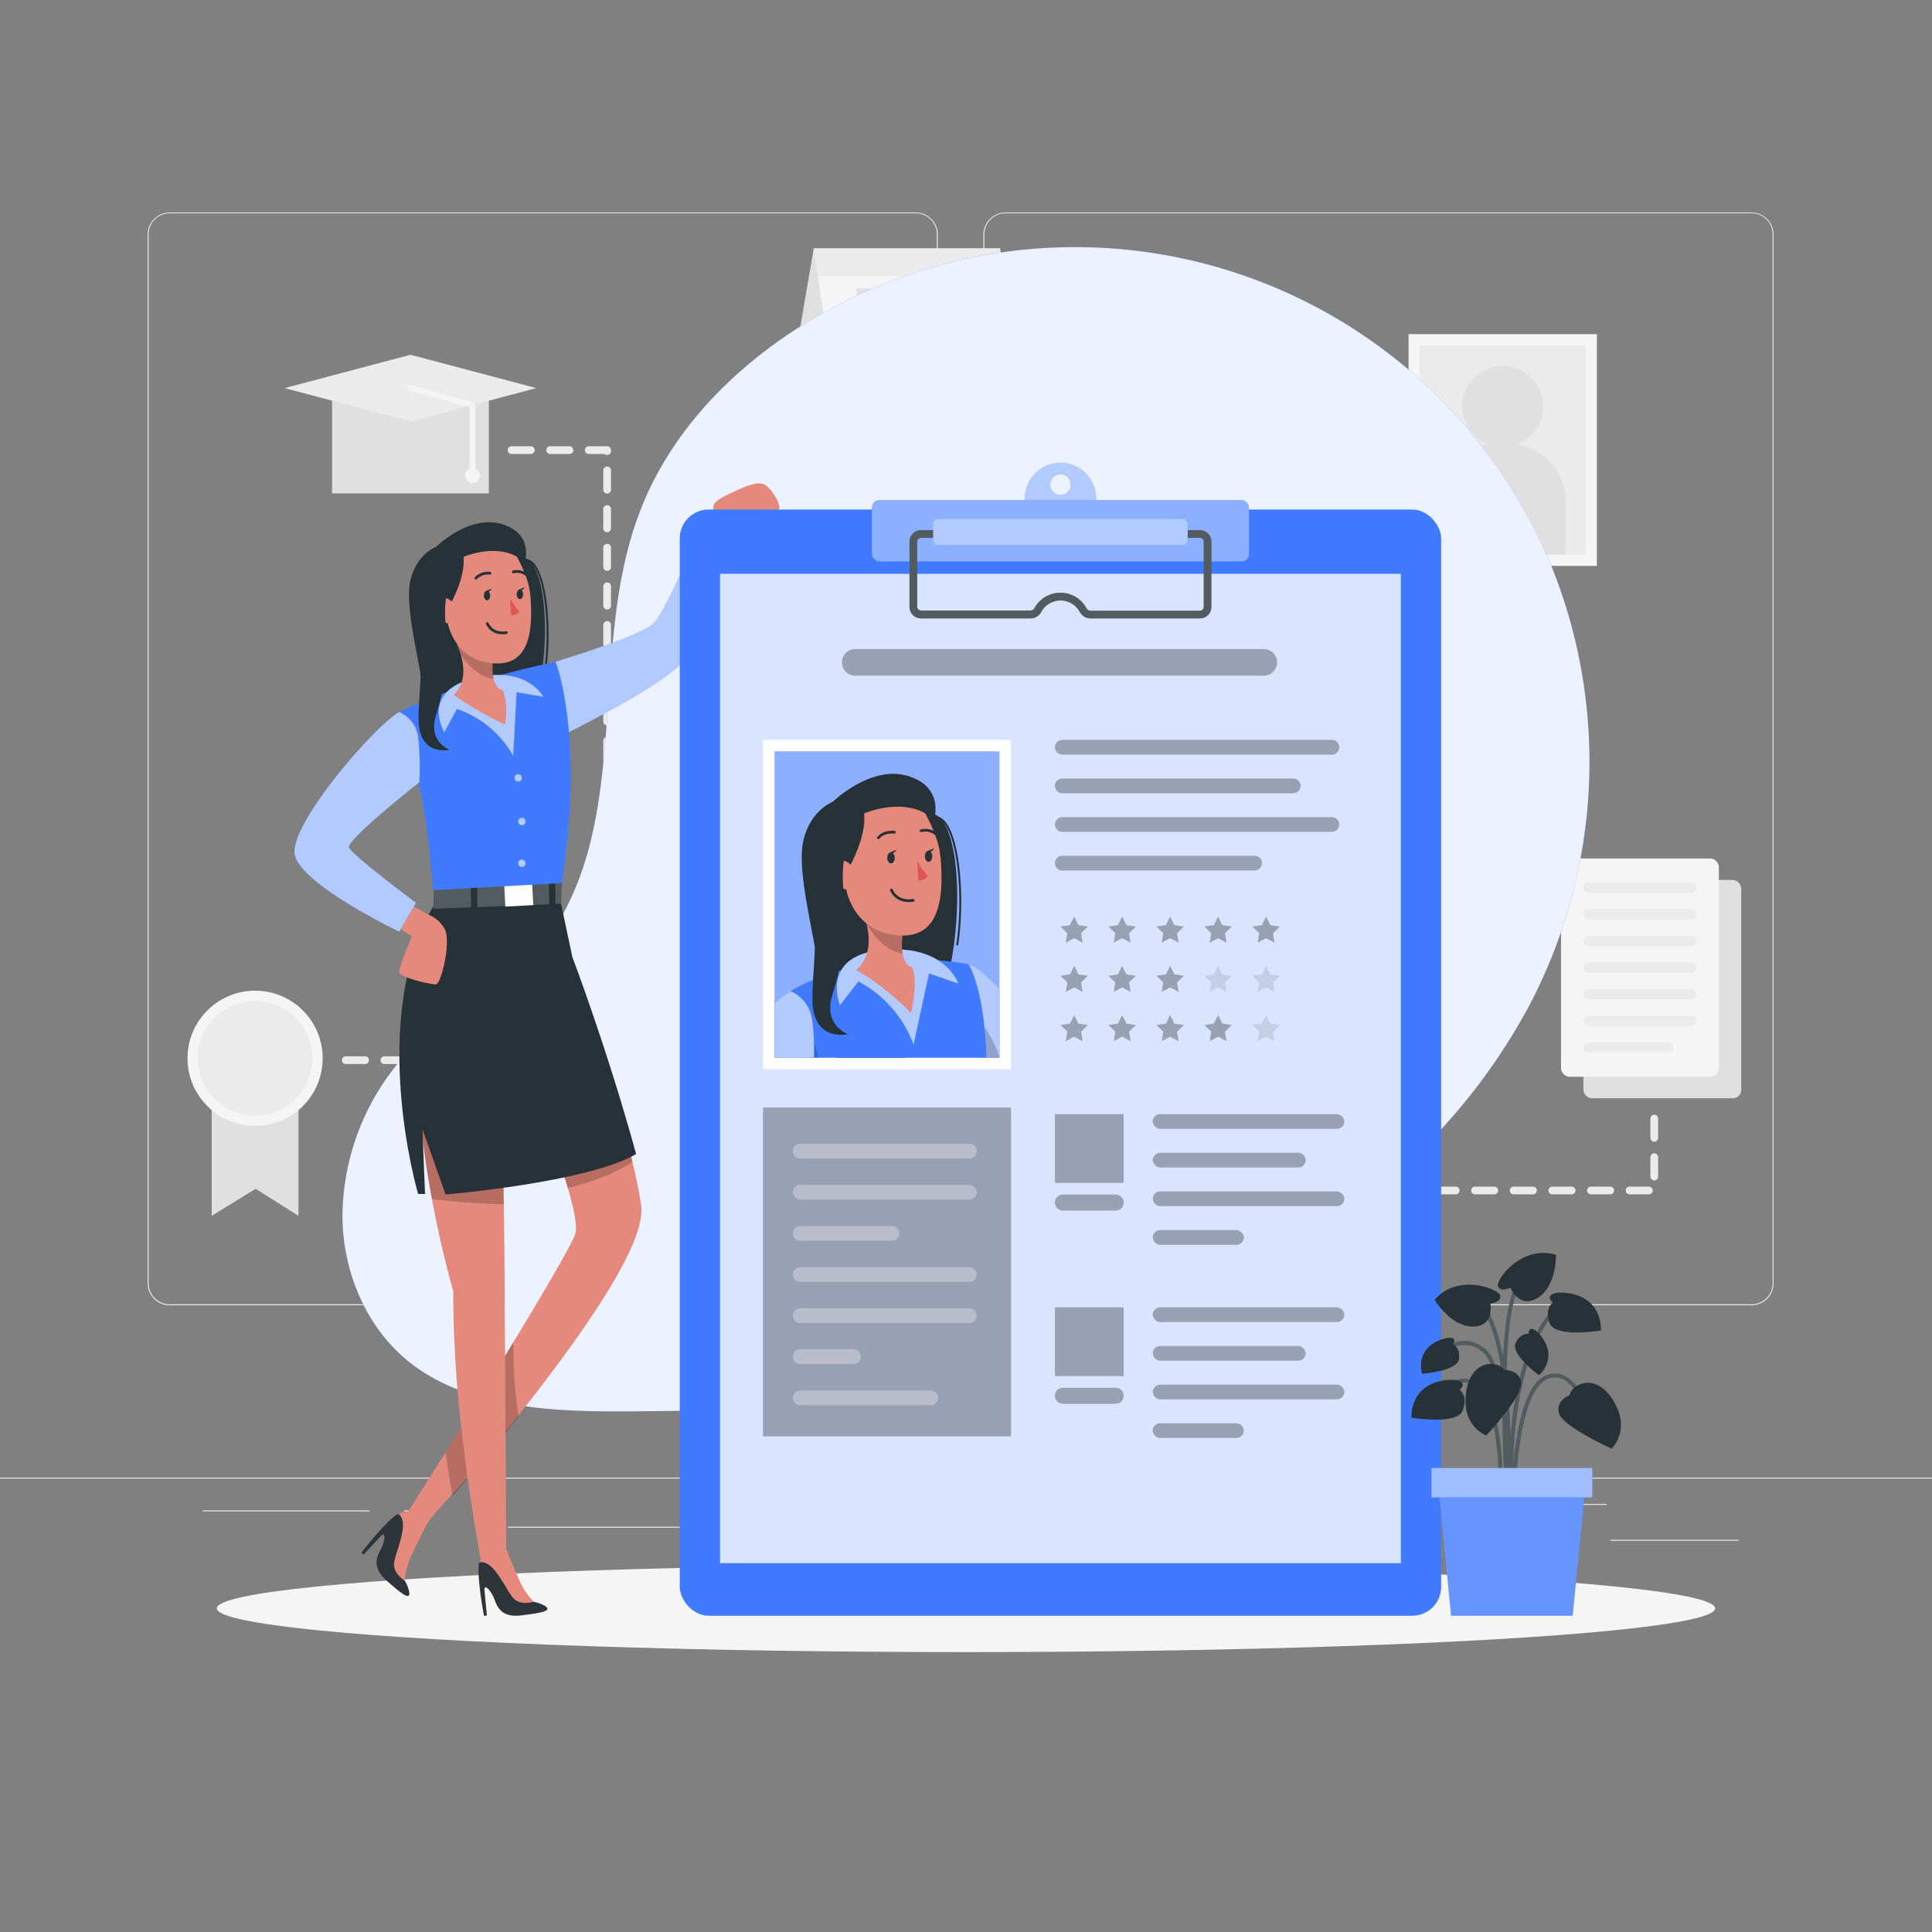 <svg xmlns="http://www.w3.org/2000/svg" viewBox="0 0 500 500"><rect x="0" y="0" width="500" height="500" fill="#808080" stroke="none"/><g id="background-complete"><rect y="382.4" width="500" height="0.25" style="fill:#ebebeb"></rect><rect x="416.78" y="398.49" width="33.12" height="0.25" style="fill:#ebebeb"></rect><rect x="322.53" y="401.21" width="8.69" height="0.25" style="fill:#ebebeb"></rect><rect x="396.59" y="389.21" width="19.19" height="0.25" style="fill:#ebebeb"></rect><rect x="52.46" y="390.89" width="43.19" height="0.25" style="fill:#ebebeb"></rect><rect x="104.56" y="390.89" width="6.33" height="0.25" style="fill:#ebebeb"></rect><rect x="131.47" y="395.11" width="93.68" height="0.25" style="fill:#ebebeb"></rect><path d="M237,337.8H43.91a5.71,5.71,0,0,1-5.7-5.71V60.66A5.71,5.71,0,0,1,43.91,55H237a5.71,5.71,0,0,1,5.71,5.71V332.09A5.71,5.71,0,0,1,237,337.8ZM43.91,55.2a5.46,5.46,0,0,0-5.45,5.46V332.09a5.46,5.46,0,0,0,5.45,5.46H237a5.47,5.47,0,0,0,5.46-5.46V60.66A5.47,5.47,0,0,0,237,55.2Z" style="fill:#ebebeb"></path><path d="M453.31,337.8H260.21a5.72,5.72,0,0,1-5.71-5.71V60.66A5.72,5.72,0,0,1,260.21,55h193.1A5.71,5.71,0,0,1,459,60.66V332.09A5.71,5.71,0,0,1,453.31,337.8ZM260.21,55.2a5.47,5.47,0,0,0-5.46,5.46V332.09a5.47,5.47,0,0,0,5.46,5.46h193.1a5.47,5.47,0,0,0,5.46-5.46V60.66a5.47,5.47,0,0,0-5.46-5.46Z" style="fill:#ebebeb"></path><rect x="364.54" y="86.47" width="48.73" height="59.99" style="fill:#f5f5f5"></rect><rect x="367.41" y="89.33" width="43" height="54.25" style="fill:#ebebeb"></rect><path d="M405.19,129.89v13.69H372.62V129.89A15.09,15.09,0,0,1,385.08,115a10.5,10.5,0,1,1,7.65,0A15.09,15.09,0,0,1,405.19,129.89Z" style="fill:#e0e0e0"></path><rect x="85.94" y="100.44" width="40.57" height="27.24" style="fill:#e0e0e0"></rect><polygon points="106.23 91.81 73.67 100.44 106.23 109.07 138.79 100.44 106.23 91.81" style="fill:#ebebeb"></polygon><path d="M123,121.31v-16.5a.72.72,0,0,0-.53-.69l-16.08-4.37a.72.72,0,0,0-.88.5.71.71,0,0,0,.5.88l15.56,4.23v15.93a1.93,1.93,0,1,0,1.43,0Z" style="fill:#f5f5f5"></path><polygon points="210.59 64.29 203.88 103.47 239.25 103.47 210.59 64.29" style="fill:#e0e0e0"></polygon><polygon points="264.66 103.47 216.45 103.47 210.59 64.29 258.8 64.29 264.66 103.47" style="fill:#f5f5f5"></polygon><polygon points="259.87 71.47 211.66 71.47 210.59 64.29 258.8 64.29 259.87 71.47" style="fill:#ebebeb"></polygon><polygon points="226.29 78.86 222.13 78.86 221.51 74.66 225.66 74.66 226.29 78.86" style="fill:#e0e0e0"></polygon><polygon points="232.62 78.86 228.46 78.86 227.84 74.66 231.99 74.66 232.62 78.86" style="fill:#e0e0e0"></polygon><polygon points="238.95 78.86 234.79 78.86 234.17 74.66 238.32 74.66 238.95 78.86" style="fill:#e0e0e0"></polygon><polygon points="245.28 78.86 241.12 78.86 240.5 74.66 244.65 74.66 245.28 78.86" style="fill:#e0e0e0"></polygon><polygon points="251.61 78.86 247.45 78.86 246.83 74.66 250.98 74.66 251.61 78.86" style="fill:#e0e0e0"></polygon><polygon points="257.94 78.86 253.78 78.86 253.16 74.66 257.31 74.66 257.94 78.86" style="fill:#e0e0e0"></polygon><polygon points="220.85 84.85 216.7 84.85 216.07 80.66 220.23 80.66 220.85 84.85" style="fill:#e0e0e0"></polygon><polygon points="227.19 84.85 223.03 84.85 222.4 80.66 226.56 80.66 227.19 84.85" style="fill:#e0e0e0"></polygon><polygon points="233.51 84.85 229.36 84.85 228.73 80.66 232.89 80.66 233.51 84.85" style="fill:#e0e0e0"></polygon><polygon points="239.84 84.85 235.69 84.85 235.06 80.66 239.22 80.66 239.84 84.85" style="fill:#e0e0e0"></polygon><polygon points="246.17 84.85 242.02 84.85 241.39 80.66 245.55 80.66 246.17 84.85" style="fill:#e0e0e0"></polygon><polygon points="252.5 84.85 248.35 84.85 247.72 80.66 251.88 80.66 252.5 84.85" style="fill:#e0e0e0"></polygon><polygon points="258.83 84.85 254.68 84.85 254.05 80.66 258.21 80.66 258.83 84.85" style="fill:#e0e0e0"></polygon><polygon points="221.75 90.85 217.6 90.85 216.97 86.65 221.12 86.65 221.75 90.85" style="fill:#e0e0e0"></polygon><polygon points="228.08 90.85 223.93 90.85 223.3 86.65 227.45 86.65 228.08 90.85" style="fill:#e0e0e0"></polygon><polygon points="234.41 90.85 230.26 90.85 229.63 86.65 233.78 86.65 234.41 90.85" style="fill:#e0e0e0"></polygon><polygon points="240.74 90.85 236.59 90.85 235.96 86.65 240.11 86.65 240.74 90.85" style="fill:#e0e0e0"></polygon><polygon points="247.07 90.85 242.92 90.85 242.29 86.65 246.44 86.65 247.07 90.85" style="fill:#e0e0e0"></polygon><polygon points="253.4 90.85 249.25 90.85 248.62 86.65 252.77 86.65 253.4 90.85" style="fill:#e0e0e0"></polygon><polygon points="259.73 90.85 255.58 90.85 254.95 86.65 259.1 86.65 259.73 90.85" style="fill:#e0e0e0"></polygon><polygon points="222.65 96.84 218.5 96.84 217.87 92.65 222.02 92.65 222.65 96.84" style="fill:#e0e0e0"></polygon><polygon points="228.98 96.84 224.82 96.84 224.2 92.65 228.35 92.65 228.98 96.84" style="fill:#e0e0e0"></polygon><polygon points="235.31 96.84 231.15 96.84 230.53 92.65 234.68 92.65 235.31 96.84" style="fill:#e0e0e0"></polygon><polygon points="241.64 96.84 237.48 96.84 236.86 92.65 241.01 92.65 241.64 96.84" style="fill:#e0e0e0"></polygon><polygon points="247.97 96.84 243.81 96.84 243.19 92.65 247.34 92.65 247.97 96.84" style="fill:#e0e0e0"></polygon><polygon points="254.3 96.84 250.14 96.84 249.51 92.65 253.67 92.65 254.3 96.84" style="fill:#e0e0e0"></polygon><rect x="409.78" y="227.74" width="40.85" height="56.49" rx="2.19" style="fill:#e0e0e0"></rect><rect x="403.99" y="222.18" width="40.85" height="56.49" rx="2.19" style="fill:#f5f5f5"></rect><path d="M437.72,231.07H411.11a1.32,1.32,0,0,1-1.33-1.33h0a1.33,1.33,0,0,1,1.33-1.33h26.61a1.33,1.33,0,0,1,1.33,1.33h0A1.32,1.32,0,0,1,437.72,231.07Z" style="fill:#ebebeb"></path><path d="M437.72,238H411.11a1.33,1.33,0,0,1-1.33-1.33h0a1.33,1.33,0,0,1,1.33-1.34h26.61a1.33,1.33,0,0,1,1.33,1.34h0A1.33,1.33,0,0,1,437.72,238Z" style="fill:#ebebeb"></path><path d="M437.72,244.86H411.11a1.32,1.32,0,0,1-1.33-1.33h0a1.33,1.33,0,0,1,1.33-1.33h26.61a1.33,1.33,0,0,1,1.33,1.33h0A1.32,1.32,0,0,1,437.72,244.86Z" style="fill:#ebebeb"></path><path d="M437.72,251.76H411.11a1.33,1.33,0,0,1-1.33-1.33h0a1.33,1.33,0,0,1,1.33-1.34h26.61a1.33,1.33,0,0,1,1.33,1.34h0A1.33,1.33,0,0,1,437.72,251.76Z" style="fill:#ebebeb"></path><path d="M437.72,258.65H411.11a1.32,1.32,0,0,1-1.33-1.33h0a1.32,1.32,0,0,1,1.33-1.33h26.61a1.32,1.32,0,0,1,1.33,1.33h0A1.32,1.32,0,0,1,437.72,258.65Z" style="fill:#ebebeb"></path><path d="M437.72,265.55H411.11a1.33,1.33,0,0,1-1.33-1.34h0a1.33,1.33,0,0,1,1.33-1.33h26.61a1.33,1.33,0,0,1,1.33,1.33h0A1.33,1.33,0,0,1,437.72,265.55Z" style="fill:#ebebeb"></path><path d="M431.72,272.44H411.11a1.33,1.33,0,0,1-1.33-1.33h0a1.32,1.32,0,0,1,1.33-1.33h20.61a1.32,1.32,0,0,1,1.33,1.33h0A1.33,1.33,0,0,1,431.72,272.44Z" style="fill:#ebebeb"></path><line x1="388.45" y1="149.08" x2="388.45" y2="151.58" style="fill:none;stroke:#ebebeb;stroke-linecap:round;stroke-linejoin:round;stroke-width:2px"></line><line x1="388.45" y1="156.45" x2="388.45" y2="192.98" style="fill:none;stroke:#ebebeb;stroke-linecap:round;stroke-linejoin:round;stroke-width:2px;stroke-dasharray:4.872,4.872"></line><polyline points="388.45 195.42 388.45 197.92 385.95 197.92" style="fill:none;stroke:#ebebeb;stroke-linecap:round;stroke-linejoin:round;stroke-width:2px"></polyline><line x1="380.97" y1="197.92" x2="293.85" y2="197.92" style="fill:none;stroke:#ebebeb;stroke-linecap:round;stroke-linejoin:round;stroke-width:2px;stroke-dasharray:4.978,4.978"></line><polyline points="291.36 197.92 288.86 197.92 288.86 200.42" style="fill:none;stroke:#ebebeb;stroke-linecap:round;stroke-linejoin:round;stroke-width:2px"></polyline><line x1="288.86" y1="205.73" x2="288.86" y2="213.7" style="fill:none;stroke:#ebebeb;stroke-linecap:round;stroke-linejoin:round;stroke-width:2px;stroke-dasharray:5.313,5.313"></line><polyline points="288.86 216.36 288.86 218.86 286.36 218.86" style="fill:none;stroke:#ebebeb;stroke-linecap:round;stroke-linejoin:round;stroke-width:2px"></polyline><line x1="280.83" y1="218.86" x2="272.52" y2="218.86" style="fill:none;stroke:#ebebeb;stroke-linecap:round;stroke-linejoin:round;stroke-width:2px;stroke-dasharray:5.537,5.537"></line><line x1="269.75" y1="218.86" x2="267.25" y2="218.86" style="fill:none;stroke:#ebebeb;stroke-linecap:round;stroke-linejoin:round;stroke-width:2px"></line><polyline points="428.12 289.48 428.12 308.09 288.86 308.09 288.86 249.09 269.09 249.09" style="fill:none;stroke:#ebebeb;stroke-linecap:round;stroke-linejoin:round;stroke-width:2px;stroke-dasharray:5"></polyline><polyline points="269.09 84.85 295.97 84.85 295.97 189.15 246.83 189.15" style="fill:none;stroke:#ebebeb;stroke-linecap:round;stroke-linejoin:round;stroke-width:2px;stroke-dasharray:5"></polyline><polyline points="132.38 116.49 157.13 116.49 157.13 220.08 194.47 220.08" style="fill:none;stroke:#ebebeb;stroke-linecap:round;stroke-linejoin:round;stroke-width:2px;stroke-dasharray:5"></polyline><polygon points="77.25 314.66 66.16 307.66 54.79 314.66 54.79 277.28 77.25 277.28 77.25 314.66" style="fill:#e0e0e0"></polygon><circle cx="66.02" cy="273.88" r="17.49" transform="translate(-174.33 126.9) rotate(-45)" style="fill:#f5f5f5"></circle><circle cx="66.02" cy="273.88" r="14.85" transform="translate(-174.33 126.9) rotate(-45)" style="fill:#ebebeb"></circle><polyline points="89.48 274.37 166.63 274.37 166.63 249.09 194.47 249.09" style="fill:none;stroke:#ebebeb;stroke-linecap:round;stroke-linejoin:round;stroke-width:2px;stroke-dasharray:5"></polyline></g><g id="background-simple"><path d="M189.12,98.34a119.45,119.45,0,0,1,17.43-13.48,133.33,133.33,0,0,1,195.12,62.05A135.32,135.32,0,0,1,396,259.79c-41.29,77.84-141.23,104.67-223.1,105.37-21.16.18-47.85,1.44-65.72-11.69-12-8.82-18.56-24-18.55-38.91A63,63,0,0,1,104,274c10.76-12.36,27.69-17.48,37.44-30.79,22.49-30.71,10.51-74.77,24-110.37C170.38,119.62,178.8,108,189.12,98.34Z" style="fill:#407BFF"></path><path d="M189.12,98.34a119.45,119.45,0,0,1,17.43-13.48,133.33,133.33,0,0,1,195.12,62.05A135.32,135.32,0,0,1,396,259.79c-41.29,77.84-141.23,104.67-223.1,105.37-21.16.18-47.85,1.44-65.72-11.69-12-8.82-18.56-24-18.55-38.91A63,63,0,0,1,104,274c10.76-12.36,27.69-17.48,37.44-30.79,22.49-30.71,10.51-74.77,24-110.37C170.38,119.62,178.8,108,189.12,98.34Z" style="fill:#fff;opacity:0.9;isolation:isolate"></path></g><g id="Shadow"><ellipse id="path" cx="250" cy="416.24" rx="193.89" ry="11.32" style="fill:#f5f5f5"></ellipse></g><g id="Character"><path d="M112.78,141.55s-5,1.85-6.58,8.7,2.62,21.63,3.29,28.62-7,21.16,12.93,22.45,22.81-53.09,13.58-56.89S112.78,141.55,112.78,141.55Z" style="fill:#263238"></path><path d="M135.06,145.22c5.56-2.62,7.94,15.48,6,28.54" style="fill:none;stroke:#263238;stroke-linecap:round;stroke-linejoin:round;stroke-width:0.5px"></path><path d="M182.33,137.91l2.37-6.52s-1-1.19,3.56-3.37,7.34-3.36,9.21-2.77,4.44,4.8,4.24,6.26S189.05,135,189.05,135l-1.78,5Z" style="fill:#e4897b"></path><path d="M143.78,171.25s21.76-6.53,25.32-9.87,13.63-28.22,13.63-28.22l7.31,3s-7.49,28.9-13.82,35.59-30.66,18.55-30.66,18.55Z" style="fill:#407BFF"></path><path d="M143.78,171.25s21.76-6.53,25.32-9.87,13.63-28.22,13.63-28.22l7.31,3s-7.49,28.9-13.82,35.59-30.66,18.55-30.66,18.55Z" style="fill:#fff;opacity:0.6;isolation:isolate"></path><path d="M104.42,393.06l4.83,2.84a92.41,92.41,0,0,1,7.34-8.7h0c1.4-1.48,2.87-3.12,4.4-4.88,3.06-3.51,6.37-7.52,9.84-11.83l3.11-3.89C146,351.38,159.1,333.5,164,321.41c1.52-3.76,2.26-7,1.93-9.34-1-7.22-3.8-18.09-7-28.59-4.88-16.05-10.37-31.26-10.37-31.26l-13.49,22.85s4.14,9.87,7.91,20.38c3.71,10.32,7.06,21.27,5.82,24.12-.12.28-.27.61-.44,1-2.24,4.64-8.44,15.15-15.48,26.76l-2.15,3.53c-3.78,6.2-7.71,12.57-11.35,18.42-1.42,2.3-2.8,4.52-4.11,6.62C109.05,385.83,104.42,393.06,104.42,393.06Z" style="fill:#e4897b"></path><path d="M134.22,366.59c-6.38,8-12.51,15.3-17.07,20.6-.65-3.26-1.31-7.12-1.83-11.33,5.27-8.46,11.72-18.9,17.58-28.57A110.64,110.64,0,0,0,134.22,366.59Z" style="opacity:0.2;isolation:isolate"></path><path d="M110.14,300.47c1.67,11.39,4,21.71,5.6,27.86.93,3.69,1.56,5.87,1.56,5.87a308.47,308.47,0,0,0,2.06,35c.51,4.58,1.06,9,1.63,13.07,2.1,15.14,4.31,26,4.31,26l5.75-.75-.22-37.09-.12-19.66-.16-26.75-.06-4.66-.28-20.34-.41-30-20-9C107.12,271.47,108.12,286.75,110.14,300.47Z" style="fill:#e4897b"></path><path d="M163.66,300.66c-5.11,3.53-12,5.65-16.73,6.79-1.09-3.73-2.5-7.92-4-12-3.77-10.51-7.91-20.38-7.91-20.38l13.49-22.85s5.49,15.21,10.37,31.26C160.7,289.32,162.36,295.28,163.66,300.66Z" style="opacity:0.2;isolation:isolate"></path><path d="M130.38,311.66a185,185,0,0,1-18.59-1.34c-.58-3.13-1.15-6.44-1.65-9.85-2-13.72-3-29-.34-40.4l20,9,.41,30Z" style="opacity:0.2;isolation:isolate"></path><path d="M164.63,298.67c-12.51,7.35-49.31,10.47-49.31,10.47l-6-16.92L110,309h-1.79s-13.44-45.5,4.42-75.32l32-2.47,3.5,16.48S157.11,271.27,164.63,298.67Z" style="fill:#263238"></path><path d="M141.16,415.69a9.06,9.06,0,0,0-3.06-1.14h0s-3.54-2.63-6.34-11.68l-4.21-.48a3.49,3.49,0,0,0-3.48,2,1.9,1.9,0,0,0-.18.57,24,24,0,0,0,0,3.06,85.44,85.44,0,0,0,1.38,10.17l.74-.1-.62-6.42c-.2-2.18,1.82.12,2.63,2.39s2.16,4.6,6.92,4C140.49,417.39,142.76,416.85,141.16,415.69Z" style="fill:#2e353a"></path><path d="M130.6,399.67s1.5,4.09,3.5,8.59a19.58,19.58,0,0,0,4,6.29s-3.48,1.13-5.35-1.05-5.09-10.05-8.68-9.14a8.21,8.21,0,0,1,.8-1.83C125.41,401.64,130.6,399.67,130.6,399.67Z" style="fill:#e4897b"></path><path d="M105.93,412.14a8.93,8.93,0,0,0-1.18-3.06h0s-.37-4.39,4.55-12.48l-2.43-3.47a3.49,3.49,0,0,0-3.78-1.31,2.24,2.24,0,0,0-.55.24,24.72,24.72,0,0,0-2.3,2,85,85,0,0,0-6.7,7.78l.57.48,4.4-4.72c1.5-1.59,1.11,1.45-.05,3.55s-2,4.67,1.56,7.87C104.21,412.76,106.12,414.1,105.93,412.14Z" style="fill:#2e353a"></path><path d="M110.93,393.6s-2.07,3.84-4.12,8.32a19.7,19.7,0,0,0-2.06,7.16s-3.14-1.85-2.75-4.7,4.15-10.46,1.09-12.56a8.66,8.66,0,0,1,1.9-.61C106,391,110.93,393.6,110.93,393.6Z" style="fill:#e4897b"></path><polygon points="112.3 230.37 112.12 235.2 145.19 233.91 145.41 228.2 112.3 230.37" style="fill:#263238"></polygon><polygon points="112.3 230.37 112.12 235.2 145.19 233.91 145.41 228.2 112.3 230.37" style="fill:#fff;opacity:0.2;isolation:isolate"></polygon><rect x="121.87" y="228.77" width="1.64" height="8.35" transform="translate(-3.1 1.66) rotate(-0.77)" style="fill:#263238"></rect><rect x="130.63" y="228.95" width="7.24" height="5.49" transform="translate(-11.78 7.24) rotate(-2.96)" style="fill:#fff"></rect><rect x="142.1" y="227.31" width="1.64" height="8.35" transform="translate(-3.05 1.91) rotate(-0.76)" style="fill:#263238"></rect><path d="M103.32,232.41l7.56,4.32a8,8,0,0,1,4.15,3.59c1.85,3-.81,14.44-2.25,14.44s-9.57-1.78-9.46-3.36,3.26-9.1,3.26-9.1l-7.31-4.55Z" style="fill:#e4897b"></path><path d="M112.12,230.36s-2-29.32-8.8-46.08c0,0,14-7.52,40.46-13,0,0,7.58,18.45,1.63,57.27Z" style="fill:#407BFF"></path><circle cx="134.11" cy="201.32" r="0.94" style="fill:#fff;opacity:0.6;isolation:isolate"></circle><path d="M136,212.7a.95.95,0,0,1-1.89,0,.95.95,0,1,1,1.89,0Z" style="fill:#fff;opacity:0.6;isolation:isolate"></path><path d="M136,223.51a.95.95,0,0,1-1.89,0,.95.95,0,1,1,1.89,0Z" style="fill:#fff;opacity:0.6;isolation:isolate"></path><path d="M103.32,184.28c-6.22,3.42-28.77,29.34-27,37.05s27,19.78,27,19.78l4.33-7.47s-16.52-12.31-17.31-14.29,18.18-16.9,18.18-16.9a66,66,0,0,0-.35-11.87A8.13,8.13,0,0,0,103.32,184.28Z" style="fill:#407BFF"></path><path d="M103.32,184.28c-6.22,3.42-28.77,29.34-27,37.05s27,19.78,27,19.78l4.33-7.47s-16.52-12.31-17.31-14.29,18.18-16.9,18.18-16.9a66,66,0,0,0-.35-11.87A8.13,8.13,0,0,0,103.32,184.28Z" style="fill:#fff;opacity:0.6;isolation:isolate"></path><path d="M115,189.48s-6.33-10.34,7.52-13.91,18.07,4.75,18.07,4.75l-6.9-1.19-.87,16.49a26.46,26.46,0,0,0-14.57-12.14Z" style="fill:#407BFF"></path><path d="M115,189.48s-6.33-10.34,7.52-13.91,18.07,4.75,18.07,4.75l-6.9-1.19-.87,16.49a26.46,26.46,0,0,0-14.57-12.14Z" style="fill:#fff;opacity:0.6;isolation:isolate"></path><path d="M130.73,187.51a90.45,90.45,0,0,1-13.3-7.65c3.25-3.06,2.66-7.58,1.83-10.4a16.16,16.16,0,0,0-1-2.6l9.57,1.79a27.54,27.54,0,0,0-.37,4,12.07,12.07,0,0,0,.27,3c.65,2.86,2.28,2.9,2.28,2.9C131.71,181.68,130.73,187.51,130.73,187.51Z" style="fill:#e4897b"></path><path d="M127.48,172.68a12.07,12.07,0,0,0,.27,3c-3.8-.5-6.68-3.54-8.49-6.18a16.16,16.16,0,0,0-1-2.6l9.57,1.79A27.54,27.54,0,0,0,127.48,172.68Z" style="opacity:0.2;isolation:isolate"></path><path d="M125.58,141.71c10.31,0,11.17,5,11.76,13.57.74,10.72-1.65,18.34-12.06,16C111.15,168.16,111.75,141.71,125.58,141.71Z" style="fill:#e4897b"></path><path d="M132,154.8a17.49,17.49,0,0,0,2.42,3.46,2.31,2.31,0,0,1-2.2.94Z" style="fill:#de5753"></path><path d="M126.87,154.11c0,.68-.35,1.24-.8,1.25s-.84-.53-.85-1.22.34-1.24.79-1.25S126.85,153.42,126.87,154.11Z" style="fill:#263238"></path><path d="M125.83,152.92l1.47-.61S126.59,153.58,125.83,152.92Z" style="fill:#263238"></path><path d="M135.37,153.79c0,.68-.35,1.24-.8,1.25s-.84-.54-.85-1.22.34-1.25.8-1.26S135.35,153.1,135.37,153.79Z" style="fill:#263238"></path><path d="M134.33,152.6l1.47-.61S135.09,153.25,134.33,152.6Z" style="fill:#263238"></path><path d="M126.8,148.36a4.35,4.35,0,0,0-3.62,1.25" style="fill:none;stroke:#263238;stroke-linecap:round;stroke-linejoin:round;stroke-width:0.708px"></path><path d="M132.85,148a3.9,3.9,0,0,1,3.32.69" style="fill:none;stroke:#263238;stroke-linecap:round;stroke-linejoin:round;stroke-width:0.708px"></path><path d="M116.62,156.23s3.91-6.84,3.33-12.12c0,0,5.88-6.06,13.79-.07,0,0,3.3,5.69,3.51,10.12,0,0,1.64-14.87-12.67-15.24s-14.3,20.58-6.92,26.84C117.66,165.76,114.2,160.5,116.62,156.23Z" style="fill:#263238"></path><path d="M118,158a3.65,3.65,0,0,0-3.93-3.35c-2.58.28-3.82,5.57,2.6,6.86C117.57,161.68,118.09,160.79,118,158Z" style="fill:#e4897b"></path><path d="M131.05,163.71s-3.49.79-4.93-2.33" style="fill:none;stroke:#263238;stroke-linecap:round;stroke-linejoin:round;stroke-width:0.708px"></path><path d="M120,144.11s9.52-4.22,15.82,1.35c0,0,2.47-7.34-6-9.84s-17,5.93-17,5.93Z" style="fill:#263238"></path><path d="M120,144.11s-5.55,5.48-4.75,16.4-.25,17.81-2.42,24.64,3.51,8.87,3.51,8.87-6.47,1.6-7.8-5.33c-.88-4.54,1.2-14.38.16-26.1S111.78,142.58,120,144.11Z" style="fill:#263238"></path></g><g id="Clipboard"><path d="M274.45,119.78a9.2,9.2,0,1,0,9.2,9.2A9.2,9.2,0,0,0,274.45,119.78Zm0,8.31a2.67,2.67,0,1,1,2.67-2.67A2.67,2.67,0,0,1,274.45,128.09Z" style="fill:#407BFF"></path><path d="M274.45,119.78a9.2,9.2,0,1,0,9.2,9.2A9.2,9.2,0,0,0,274.45,119.78Zm0,8.31a2.67,2.67,0,1,1,2.67-2.67A2.67,2.67,0,0,1,274.45,128.09Z" style="fill:#fff;opacity:0.6;isolation:isolate"></path><rect x="175.92" y="131.86" width="197.05" height="286.3" rx="7.49" style="fill:#407BFF"></rect><rect x="186.35" y="148.5" width="176.19" height="256.04" style="fill:#fff;opacity:0.8;isolation:isolate"></rect><rect x="225.66" y="129.42" width="97.58" height="15.88" rx="1.93" style="fill:#407BFF"></rect><rect x="225.66" y="129.42" width="97.58" height="15.88" rx="1.93" style="fill:#fff;opacity:0.4;isolation:isolate"></rect><path d="M310.52,160.05H282.28a3.15,3.15,0,0,1-2.82-1.64,5.67,5.67,0,0,0-10,0,3.16,3.16,0,0,1-2.82,1.64H238.37a3,3,0,0,1-3-3V140.2a3,3,0,0,1,3-3h72.15a3,3,0,0,1,3,3V157A3,3,0,0,1,310.52,160.05Zm-36.07-6.65a7.64,7.64,0,0,1,6.77,4.07,1.19,1.19,0,0,0,1.06.58h28.24a1,1,0,0,0,1-1V140.2a1,1,0,0,0-1-1H238.37a1,1,0,0,0-1,1V157a1,1,0,0,0,1,1h28.26a1.18,1.18,0,0,0,1.05-.58A7.65,7.65,0,0,1,274.45,153.4Z" style="fill:#263238"></path><g style="opacity:0.2;isolation:isolate"><path d="M310.52,160.05H282.28a3.15,3.15,0,0,1-2.82-1.64,5.67,5.67,0,0,0-10,0,3.16,3.16,0,0,1-2.82,1.64H238.37a3,3,0,0,1-3-3V140.2a3,3,0,0,1,3-3h72.15a3,3,0,0,1,3,3V157A3,3,0,0,1,310.52,160.05Zm-36.07-6.65a7.64,7.64,0,0,1,6.77,4.07,1.19,1.19,0,0,0,1.06.58h28.24a1,1,0,0,0,1-1V140.2a1,1,0,0,0-1-1H238.37a1,1,0,0,0-1,1V157a1,1,0,0,0,1,1h28.26a1.18,1.18,0,0,0,1.05-.58A7.65,7.65,0,0,1,274.45,153.4Z" style="fill:#fff"></path></g><rect x="241.53" y="134.27" width="65.87" height="6.82" rx="1.16" style="fill:#407BFF"></rect><rect x="241.5" y="134.27" width="65.87" height="6.82" rx="1.16" style="fill:#fff;opacity:0.6;isolation:isolate"></rect><rect x="273.01" y="288.34" width="17.8" height="17.8" style="opacity:0.3;isolation:isolate"></rect><path d="M288.73,313.3H275.09a2.08,2.08,0,0,1-2.08-2.08h0a2.08,2.08,0,0,1,2.08-2.07h13.64a2.08,2.08,0,0,1,2.08,2.07h0A2.08,2.08,0,0,1,288.73,313.3Z" style="opacity:0.3;isolation:isolate"></path><rect x="298.33" y="288.34" width="49.58" height="3.81" rx="1.9" style="opacity:0.3;isolation:isolate"></rect><rect x="298.33" y="298.34" width="39.58" height="3.81" rx="1.9" style="opacity:0.3;isolation:isolate"></rect><rect x="298.33" y="308.34" width="49.58" height="3.81" rx="1.9" style="opacity:0.3;isolation:isolate"></rect><rect x="298.33" y="318.34" width="23.58" height="3.81" rx="1.9" style="opacity:0.3;isolation:isolate"></rect><path d="M327.06,174.87H221.34a3.46,3.46,0,0,1-3.45-3.45h0a3.45,3.45,0,0,1,3.45-3.45H327.06a3.45,3.45,0,0,1,3.45,3.45h0A3.46,3.46,0,0,1,327.06,174.87Z" style="opacity:0.3;isolation:isolate"></path><path d="M344.69,195.29H274.91a1.91,1.91,0,0,1-1.9-1.91h0a1.9,1.9,0,0,1,1.9-1.9h69.78a1.9,1.9,0,0,1,1.9,1.9h0A1.91,1.91,0,0,1,344.69,195.29Z" style="opacity:0.3;isolation:isolate"></path><path d="M334.69,205.29H274.91a1.91,1.91,0,0,1-1.9-1.91h0a1.9,1.9,0,0,1,1.9-1.9h59.78a1.9,1.9,0,0,1,1.9,1.9h0A1.91,1.91,0,0,1,334.69,205.29Z" style="opacity:0.3;isolation:isolate"></path><path d="M344.69,215.29H274.91a1.91,1.91,0,0,1-1.9-1.91h0a1.9,1.9,0,0,1,1.9-1.9h69.78a1.9,1.9,0,0,1,1.9,1.9h0A1.91,1.91,0,0,1,344.69,215.29Z" style="opacity:0.3;isolation:isolate"></path><path d="M324.69,225.29H274.91a1.91,1.91,0,0,1-1.9-1.91h0a1.9,1.9,0,0,1,1.9-1.9h49.78a1.9,1.9,0,0,1,1.9,1.9h0A1.91,1.91,0,0,1,324.69,225.29Z" style="opacity:0.3;isolation:isolate"></path><polygon points="278 237.21 279.1 239.43 281.56 239.79 279.78 241.52 280.2 243.97 278 242.81 275.81 243.97 276.23 241.52 274.45 239.79 276.9 239.43 278 237.21" style="opacity:0.3;isolation:isolate"></polygon><polygon points="290.42 237.21 291.52 239.43 293.97 239.79 292.19 241.52 292.61 243.97 290.42 242.81 288.22 243.97 288.64 241.52 286.86 239.79 289.32 239.43 290.42 237.21" style="opacity:0.3;isolation:isolate"></polygon><polygon points="302.83 237.21 303.93 239.43 306.39 239.79 304.61 241.52 305.03 243.97 302.83 242.81 300.63 243.97 301.05 241.52 299.28 239.79 301.73 239.43 302.83 237.21" style="opacity:0.3;isolation:isolate"></polygon><polygon points="315.25 237.21 316.34 239.43 318.8 239.79 317.02 241.52 317.44 243.97 315.25 242.81 313.05 243.97 313.47 241.52 311.69 239.79 314.15 239.43 315.25 237.21" style="opacity:0.3;isolation:isolate"></polygon><polygon points="327.66 237.21 328.76 239.43 331.21 239.79 329.44 241.52 329.86 243.97 327.66 242.81 325.46 243.97 325.88 241.52 324.11 239.79 326.56 239.43 327.66 237.21" style="opacity:0.3;isolation:isolate"></polygon><polygon points="278 249.95 279.1 252.17 281.56 252.53 279.78 254.26 280.2 256.71 278 255.55 275.81 256.71 276.23 254.26 274.45 252.53 276.9 252.17 278 249.95" style="opacity:0.3;isolation:isolate"></polygon><polygon points="290.42 249.95 291.52 252.17 293.97 252.53 292.19 254.26 292.61 256.71 290.42 255.55 288.22 256.71 288.64 254.26 286.86 252.53 289.32 252.17 290.42 249.95" style="opacity:0.3;isolation:isolate"></polygon><polygon points="302.83 249.95 303.93 252.17 306.39 252.53 304.61 254.26 305.03 256.71 302.83 255.55 300.63 256.71 301.05 254.26 299.28 252.53 301.73 252.17 302.83 249.95" style="opacity:0.3;isolation:isolate"></polygon><polygon points="315.25 249.95 316.34 252.17 318.8 252.53 317.02 254.26 317.44 256.71 315.25 255.55 313.05 256.71 313.47 254.26 311.69 252.53 314.15 252.17 315.25 249.95" style="opacity:0.1;isolation:isolate"></polygon><polygon points="327.66 249.95 328.76 252.17 331.21 252.53 329.44 254.26 329.86 256.71 327.66 255.55 325.46 256.71 325.88 254.26 324.11 252.53 326.56 252.17 327.66 249.95" style="opacity:0.1;isolation:isolate"></polygon><polygon points="278 262.69 279.1 264.91 281.56 265.27 279.78 267 280.2 269.45 278 268.29 275.81 269.45 276.23 267 274.45 265.27 276.9 264.91 278 262.69" style="opacity:0.3;isolation:isolate"></polygon><polygon points="290.42 262.69 291.52 264.91 293.97 265.27 292.19 267 292.61 269.45 290.42 268.29 288.22 269.45 288.64 267 286.86 265.27 289.32 264.91 290.42 262.69" style="opacity:0.3;isolation:isolate"></polygon><polygon points="302.83 262.69 303.93 264.91 306.39 265.27 304.61 267 305.03 269.45 302.83 268.29 300.63 269.45 301.05 267 299.28 265.27 301.73 264.91 302.83 262.69" style="opacity:0.3;isolation:isolate"></polygon><polygon points="315.25 262.69 316.34 264.91 318.8 265.27 317.02 267 317.44 269.45 315.25 268.29 313.05 269.45 313.47 267 311.69 265.27 314.15 264.91 315.25 262.69" style="opacity:0.3;isolation:isolate"></polygon><polygon points="327.66 262.69 328.76 264.91 331.21 265.27 329.44 267 329.86 269.45 327.66 268.29 325.46 269.45 325.88 267 324.11 265.27 326.56 264.91 327.66 262.69" style="opacity:0.1;isolation:isolate"></polygon><rect x="273.01" y="338.34" width="17.8" height="17.8" style="opacity:0.3;isolation:isolate"></rect><path d="M288.73,363.3H275.09a2.08,2.08,0,0,1-2.08-2.08h0a2.08,2.08,0,0,1,2.08-2.07h13.64a2.08,2.08,0,0,1,2.08,2.07h0A2.08,2.08,0,0,1,288.73,363.3Z" style="opacity:0.3;isolation:isolate"></path><rect x="298.33" y="338.34" width="49.58" height="3.81" rx="1.9" style="opacity:0.3;isolation:isolate"></rect><rect x="298.33" y="348.34" width="39.58" height="3.81" rx="1.9" style="opacity:0.3;isolation:isolate"></rect><rect x="298.33" y="358.34" width="49.58" height="3.81" rx="1.9" style="opacity:0.3;isolation:isolate"></rect><rect x="298.33" y="368.34" width="23.58" height="3.81" rx="1.9" style="opacity:0.3;isolation:isolate"></rect><rect x="197.47" y="191.48" width="64.18" height="85.22" style="fill:#fff"></rect><rect x="200.47" y="194.48" width="58.18" height="79.22" style="fill:#407BFF"></rect><rect x="200.47" y="194.48" width="58.18" height="79.22" style="fill:#fff;opacity:0.4;isolation:isolate"></rect><path d="M258.65,256V273.7h-4.52a23.45,23.45,0,0,0-4.11-3.13,9.68,9.68,0,0,0-2.28-1c-6.79-1.84,3-20,3-20h0C253,250.29,255.81,252.85,258.65,256Z" style="fill:#407BFF"></path><path d="M258.65,256V273.7h-4.52a23.45,23.45,0,0,0-4.11-3.13,9.68,9.68,0,0,0-2.28-1c-6.79-1.84,3-20,3-20h0C253,250.29,255.81,252.85,258.65,256Z" style="fill:#fff;opacity:0.6;isolation:isolate"></path><path d="M258.65,273.64v.06h-4.52a23.45,23.45,0,0,0-4.11-3.13l1.34-8.37a19.49,19.49,0,0,1,3.45,3.72h0A25.47,25.47,0,0,1,258.65,273.64Z" style="opacity:0.2;isolation:isolate"></path><path d="M246.19,248.84c-.14.72-.28,1.45-.44,2.17s-.38,1.71-.59,2.56c-2.18,8.77-5.78,16.45-10.94,20.13H216.58c-5.13-2.61-6.11-7-5.94-11.6.11-3.11.75-6.28,1-9a16.75,16.75,0,0,0,0-2.82c-.13-1.42-.4-3.13-.73-5-1.53-8.71-4.52-21.28-3-27.73,1.81-7.84,7.53-10,7.53-10s1.94-.13,4.92-.11c2.2,0,5,.11,7.93.39l.21,0a58.08,58.08,0,0,1,9.73,1.72l.73.21c.63.19,1.26.39,1.87.61,0,0,0,0,0,0,.4.14.79.29,1.18.45h0a4,4,0,0,1,1.34.93C247.88,216.4,249,233.45,246.19,248.84Z" style="fill:#263238"></path><path d="M240.92,211.79c6.35-3,9.09,17.71,6.82,32.66" style="fill:none;stroke:#263238;stroke-linecap:round;stroke-linejoin:round;stroke-width:0.5px"></path><path d="M255.29,273.7H209.65c-.19-.86-.38-1.72-.58-2.57a103.37,103.37,0,0,0-4.47-14.62h0a42.5,42.5,0,0,1,5.84-2.89c.38-.17.77-.33,1.19-.49,1.58-.63,3.42-1.28,5.48-1.9l.66-.19c1.55-.45,3.22-.87,5-1.24h0a69.67,69.67,0,0,1,11.28-1.42s0,0,0,0a68.48,68.48,0,0,1,8.66.14h0c1.13.08,2.28.19,3.45.34,1.47.18,3,.41,4.51.7h0c.17.27,2.95,4.69,4.1,16.37h0C255.05,268.23,255.22,270.81,255.29,273.7Z" style="fill:#407BFF"></path><path d="M217.37,260.14s-5.22-12.86,11.08-14.31S248,254.54,248,254.54l-7.57-2.62-4,18.45A30.26,30.26,0,0,0,222.15,254Z" style="fill:#407BFF"></path><path d="M217.37,260.14s-5.22-12.86,11.08-14.31S248,254.54,248,254.54l-7.57-2.62-4,18.45A30.26,30.26,0,0,0,222.15,254Z" style="fill:#fff;opacity:0.6;isolation:isolate"></path><path d="M235.75,262.2A67.21,67.21,0,0,0,221.58,251c3.9-3.3,3.5-8.5,2.72-11.77a18.66,18.66,0,0,0-1-3l10.83,2.62a31.81,31.81,0,0,0-.67,4.58,14.15,14.15,0,0,0,.13,3.4c.57,3.31,2.43,3.45,2.43,3.45C237.79,254,235.75,262.2,235.75,262.2Z" style="fill:#e4897b"></path><path d="M233.5,243.42a14.15,14.15,0,0,0,.13,3.4c-4.31-.8-7.42-4.45-9.33-7.57a18.66,18.66,0,0,0-1-3l10.83,2.62A31.81,31.81,0,0,0,233.5,243.42Z" style="opacity:0.2;isolation:isolate"></path><path d="M230.07,207.78c11.79,0,12.78,5.7,13.46,15.52.84,12.28-1.9,21-13.81,18.34C213.55,238.05,214.24,207.78,230.07,207.78Z" style="fill:#e4897b"></path><path d="M237.37,222.76a20.34,20.34,0,0,0,2.76,4,2.6,2.6,0,0,1-2.51,1.08Z" style="fill:#de5753"></path><path d="M231.54,222c0,.79-.39,1.43-.92,1.44s-1-.61-1-1.4.39-1.42.91-1.43S231.52,221.18,231.54,222Z" style="fill:#263238"></path><path d="M230.35,220.61l1.69-.71S231.22,221.35,230.35,220.61Z" style="fill:#263238"></path><path d="M241.27,221.59c0,.79-.39,1.43-.92,1.44s-1-.61-1-1.4.39-1.42.91-1.43S241.25,220.81,241.27,221.59Z" style="fill:#263238"></path><path d="M240.08,220.24l1.68-.7S241,221,240.08,220.24Z" style="fill:#263238"></path><path d="M231.46,215.38s-2.68-.35-4.14,1.43" style="fill:none;stroke:#263238;stroke-linecap:round;stroke-linejoin:round;stroke-width:0.708px"></path><path d="M238.39,215a4.43,4.43,0,0,1,3.79.79" style="fill:none;stroke:#263238;stroke-linecap:round;stroke-linejoin:round;stroke-width:0.708px"></path><path d="M219.82,224.39s4.47-7.82,3.81-13.87c0,0,6.72-6.93,15.77-.08,0,0,3.79,6.52,4,11.58,0,0,1.88-17-14.5-17.43S212.56,228.14,221,235.3C221,235.3,217.05,229.28,219.82,224.39Z" style="fill:#263238"></path><path d="M221.37,226.4a4.19,4.19,0,0,0-4.49-3.83c-3,.32-4.38,6.38,3,7.85C220.9,230.63,221.5,229.6,221.37,226.4Z" style="fill:#e4897b"></path><path d="M236.33,233s-4,.9-5.65-2.67" style="fill:none;stroke:#263238;stroke-linecap:round;stroke-linejoin:round;stroke-width:0.708px"></path><path d="M223.63,210.52s10.89-4.83,18.1,1.55c0,0,2.83-8.4-6.83-11.27s-19.48,6.79-19.48,6.79Z" style="fill:#263238"></path><path d="M223.63,210.52s-6.36,6.27-5.44,18.76-.29,20.39-2.77,28.21,4,10.15,4,10.15-7.4,1.82-8.92-6.1c-1-5.2,1.38-16.46.18-29.87S214.27,208.77,223.63,210.52Z" style="fill:#263238"></path><path d="M211.76,273.7h-2.11c-.19-.86-.38-1.72-.58-2.57l1.59-1.39,0,0A32.74,32.74,0,0,1,211.76,273.7Z" style="opacity:0.2;isolation:isolate"></path><path d="M210.67,273.7h-10.2v-14a25.42,25.42,0,0,1,4.12-3.17h0a9.24,9.24,0,0,1,5.55,7.2,48.35,48.35,0,0,1,.51,6C210.7,271.16,210.69,272.53,210.67,273.7Z" style="fill:#407BFF"></path><path d="M210.67,273.7h-10.2v-14a25.42,25.42,0,0,1,4.12-3.17h0a9.24,9.24,0,0,1,5.55,7.2,48.35,48.35,0,0,1,.51,6C210.7,271.16,210.69,272.53,210.67,273.7Z" style="fill:#fff;opacity:0.6;isolation:isolate"></path><rect x="197.47" y="286.63" width="64.18" height="85.1" style="opacity:0.3;isolation:isolate"></rect><path d="M250.86,299.82H207.09a1.91,1.91,0,0,1-1.9-1.91h0a1.9,1.9,0,0,1,1.9-1.9h43.77a1.9,1.9,0,0,1,1.91,1.9h0A1.91,1.91,0,0,1,250.86,299.82Z" style="fill:#fff;opacity:0.3;isolation:isolate"></path><rect x="205.19" y="306.65" width="47.58" height="3.81" rx="1.9" style="fill:#fff;opacity:0.3;isolation:isolate"></rect><path d="M230.86,321.11H207.09a1.91,1.91,0,0,1-1.9-1.91h0a1.9,1.9,0,0,1,1.9-1.9h23.77a1.9,1.9,0,0,1,1.91,1.9h0A1.91,1.91,0,0,1,230.86,321.11Z" style="fill:#fff;opacity:0.3;isolation:isolate"></path><path d="M250.86,331.75H207.09a1.9,1.9,0,0,1-1.9-1.9h0a1.91,1.91,0,0,1,1.9-1.91h43.77a1.91,1.91,0,0,1,1.91,1.91h0A1.9,1.9,0,0,1,250.86,331.75Z" style="fill:#fff;opacity:0.3;isolation:isolate"></path><path d="M250.86,342.39H207.09a1.9,1.9,0,0,1-1.9-1.9h0a1.9,1.9,0,0,1,1.9-1.9h43.77a1.9,1.9,0,0,1,1.91,1.9h0A1.9,1.9,0,0,1,250.86,342.39Z" style="fill:#fff;opacity:0.3;isolation:isolate"></path><path d="M220.86,353H207.09a1.9,1.9,0,0,1-1.9-1.9h0a1.9,1.9,0,0,1,1.9-1.91h13.77a1.9,1.9,0,0,1,1.91,1.91h0A1.9,1.9,0,0,1,220.86,353Z" style="fill:#fff;opacity:0.3;isolation:isolate"></path><path d="M240.86,363.68H207.09a1.9,1.9,0,0,1-1.9-1.9h0a1.9,1.9,0,0,1,1.9-1.9h33.77a1.9,1.9,0,0,1,1.91,1.9h0A1.9,1.9,0,0,1,240.86,363.68Z" style="fill:#fff;opacity:0.3;isolation:isolate"></path></g><g id="Plant"><path d="M404.53,355.89a5.72,5.72,0,0,0-5.23.51c-4.85,2.77-6.88,14.15-7.73,23,.31-12.55,2.37-29.91,10.6-39.36l-.75-.65c-6.89,7.9-9.57,20.86-10.5,32.23-.13-4.84-.43-10.08-1.07-15.07.22-10.71,1.15-20.43,3.6-23.74l-.81-.6c-2.16,2.92-3.2,10.34-3.62,19-1.23-6.49-3.19-12-6.26-14.83l-.67.73c3.66,3.37,5.68,11.06,6.74,19.56,0,1.2,0,2.42-.05,3.64-.95-5-2.23-9.11-3.92-10.76-5.7-5.54-12.4-.08-12.46,0l.64.76c.24-.2,6.07-4.93,11.12,0,2.22,2.15,3.69,9.18,4.65,16.6.13,8.89.57,17.25.87,22.11,0,.77-.07,1.21-.07,1.25h.15c.11,1.68.19,2.76.21,3l.88-.07c0,.61.09,1,.1,1.15l1-.09c0-.08-.15-1.56-.26-4H392c0-.28.33-28.7,7.85-33a4.72,4.72,0,0,1,4.35-.45c4.4,1.82,6.75,10.24,6.77,10.33l1-.27C411.78,366.51,409.39,357.9,404.53,355.89Z" style="fill:#263238"></path><path d="M378.52,356.8c-4.37.31-7.75,6.22-7.9,6.47l.88.49c0-.06,3.26-5.69,7.09-6,1.61-.1,3.14.77,4.56,2.61,5.9,7.71,4.71,29.61,4.7,29.83l1,.06c0-.92,1.22-22.5-4.91-30.49C382.31,357.67,380.48,356.66,378.52,356.8Z" style="fill:#263238"></path><g style="opacity:0.2;isolation:isolate"><path d="M404.53,355.89a5.72,5.72,0,0,0-5.23.51c-4.85,2.77-6.88,14.15-7.73,23,.31-12.55,2.37-29.91,10.6-39.36l-.75-.65c-6.89,7.9-9.57,20.86-10.5,32.23-.13-4.84-.43-10.08-1.07-15.07.22-10.71,1.15-20.43,3.6-23.74l-.81-.6c-2.16,2.92-3.2,10.34-3.62,19-1.23-6.49-3.19-12-6.26-14.83l-.67.73c3.66,3.37,5.68,11.06,6.74,19.56,0,1.2,0,2.42-.05,3.64-.95-5-2.23-9.11-3.92-10.76-5.7-5.54-12.4-.08-12.46,0l.64.76c.24-.2,6.07-4.93,11.12,0,2.22,2.15,3.69,9.18,4.65,16.6.13,8.89.57,17.25.87,22.11,0,.77-.07,1.21-.07,1.25h.15c.11,1.68.19,2.76.21,3l.88-.07c0,.61.09,1,.1,1.15l1-.09c0-.08-.15-1.56-.26-4H392c0-.28.33-28.7,7.85-33a4.72,4.72,0,0,1,4.35-.45c4.4,1.82,6.75,10.24,6.77,10.33l1-.27C411.78,366.51,409.39,357.9,404.53,355.89Z" style="fill:#fff"></path><path d="M378.52,356.8c-4.37.31-7.75,6.22-7.9,6.47l.88.49c0-.06,3.26-5.69,7.09-6,1.61-.1,3.14.77,4.56,2.61,5.9,7.71,4.71,29.61,4.7,29.83l1,.06c0-.92,1.22-22.5-4.91-30.49C382.31,357.67,380.48,356.66,378.52,356.8Z" style="fill:#fff"></path></g><path d="M406.27,361.05s-3.91,1.44-2.75,4.85,13.54,9,13.54,9,5.19-4.75.43-12.48S406.38,358.61,406.27,361.05Z" style="fill:#263238"></path><path d="M389.25,354.56s4.17-.18,4.41,3.42-9,13.53-9,13.53-6.62-2.39-5.2-11.36S388.22,352.35,389.25,354.56Z" style="fill:#263238"></path><path d="M385.72,337.36s2.78-.3,2.56-2-10.81-6.05-17,1c0,0,4,6.86,9.78,6.95S385.72,337.36,385.72,337.36Z" style="fill:#263238"></path><path d="M390.9,333.25s-2.51,1.22-3.22-.34,6-10.85,15-8.17c0,0,.24,7.94-4.61,11.07S390.9,333.25,390.9,333.25Z" style="fill:#263238"></path><path d="M377.74,359.68s1.92-1.55-.15-2.31-12.23-.54-12.33,9.52c0,0,11.83,2,13.29-1.86S377.74,359.68,377.74,359.68Z" style="fill:#263238"></path><path d="M401.87,337.11s-1.92-1.55.15-2.31,12.23-.54,12.33,9.52c0,0-11.83,2-13.29-1.86S401.87,337.11,401.87,337.11Z" style="fill:#263238"></path><path d="M395.61,345.21s-.17-1.88,1.35-1.14,6.82,6.45,1.33,11.87c0,0-7.39-5.47-6.06-8.32S395.61,345.21,395.61,345.21Z" style="fill:#263238"></path><path d="M376,347.9s1.14-1.51-.53-1.69-9.21,1.82-7.46,9.33c0,0,9.17-.69,9.56-3.81S376,347.9,376,347.9Z" style="fill:#263238"></path><polygon points="407 418.16 375.54 418.16 372.15 383.72 410.4 383.72 407 418.16" style="fill:#407BFF"></polygon><polygon points="407 418.16 375.54 418.16 372.15 383.72 410.4 383.72 407 418.16" style="fill:#fff;opacity:0.2;isolation:isolate"></polygon><rect x="370.47" y="379.92" width="41.61" height="7.6" style="fill:#407BFF"></rect><rect x="370.47" y="379.92" width="41.61" height="7.6" style="fill:#fff;opacity:0.5;isolation:isolate"></rect></g></svg>
